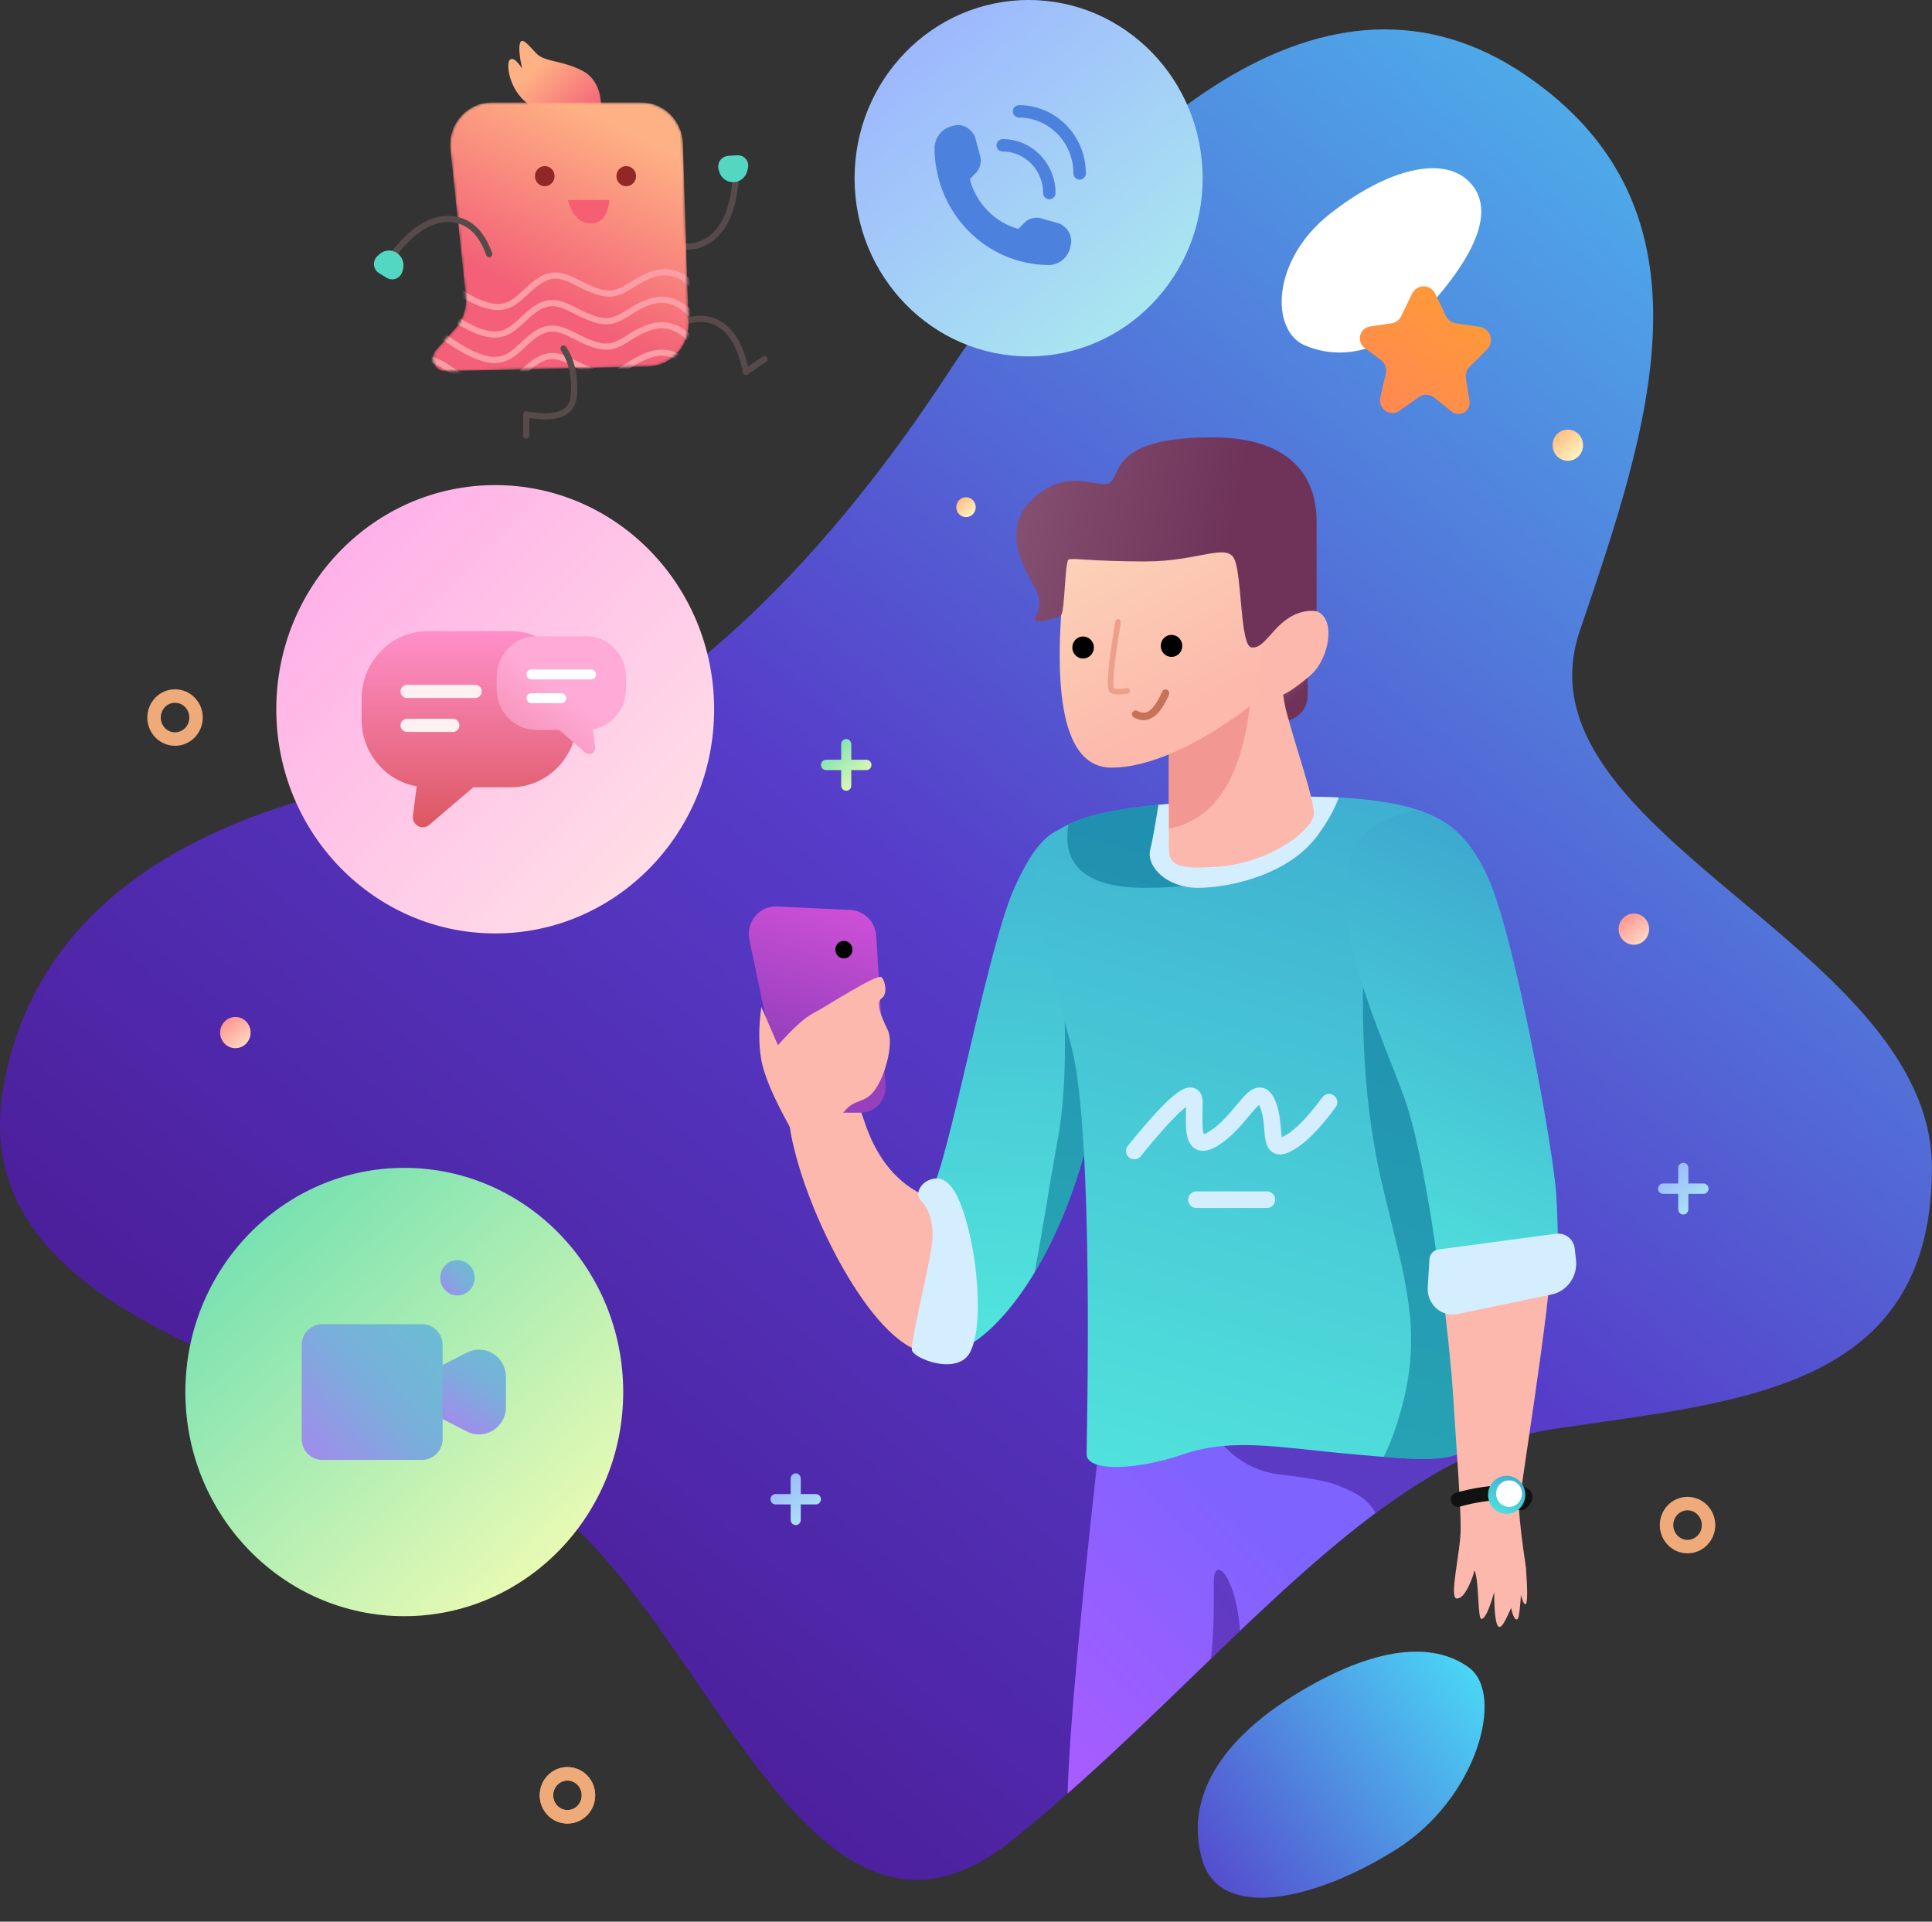 <svg width="746" height="742" viewBox="0 0 746 742" fill="none" xmlns="http://www.w3.org/2000/svg">
<rect x="0" y="0" width="746" height="742" fill="#333333" stroke="none"/>
<path d="M183.574 296.937C135.574 301.033 17.974 319.873 1.174 420.627C-15.626 521.38 152.374 534.487 213.974 582.816C275.574 631.145 313.974 772.036 390.774 710.601C467.574 649.166 529.174 562.337 600.374 551.688C671.574 541.04 745.974 536.944 745.974 450.935C745.974 364.925 583.574 321.511 609.974 243.693C636.374 165.875 665.974 81.504 589.174 29.079C512.374 -23.346 429.174 47.919 365.174 145.397C301.174 242.874 231.574 292.841 183.574 296.937Z" fill="url(#paint0_linear)"/>
<path d="M464.192 718.104C457.383 694.377 471.131 671.885 501 653.774C530.869 635.663 553.191 633.663 567.205 643.883C581.218 654.103 570.434 694.439 539 714.185C507.566 733.931 471 741.831 464.192 718.104Z" fill="url(#paint1_linear)"/>
<path d="M253.39 90.446C260.948 96.058 267.828 96.719 274.03 92.43C280.232 88.14 283.62 79.574 284.195 66.731" stroke="#564A4A" stroke-width="2.4" stroke-linecap="round" stroke-linejoin="round"/>
<path fill-rule="evenodd" clip-rule="evenodd" d="M283.135 70.35C285.689 70.325 287.916 68.544 288.544 66.023L288.805 64.979C289.347 62.803 288.055 60.607 285.918 60.073C285.534 59.977 285.137 59.94 284.741 59.963L281.181 60.17C278.935 60.3 277.203 62.256 277.313 64.537C277.327 64.839 277.374 65.138 277.453 65.428L277.647 66.147C278.325 68.653 280.573 70.375 283.135 70.35Z" fill="#53D7C3"/>
<path fill-rule="evenodd" clip-rule="evenodd" d="M232 41.2C232 41.2 232.8 31.371 224.8 27.275C216.8 23.179 210.4 23.998 207.2 20.722C204 17.445 201.6 14.169 200.8 16.626C200.266 18.265 200.533 21.541 201.6 26.456C199.466 23.179 197.866 22.087 196.8 23.179C195.2 24.818 196.8 36.286 205.6 41.2C214.4 46.115 232 41.2 232 41.2Z" fill="url(#paint2_linear)"/>
<path d="M260.8 125.571C267.733 122.295 273.6 122.295 278.4 125.571C283.2 128.848 286.4 134.855 288 143.592L295.2 138.678" stroke="#564A4A" stroke-width="2.4" stroke-linecap="round" stroke-linejoin="round"/>
<mask id="mask0" mask-type="alpha" maskUnits="userSpaceOnUse" x="167" y="39" width="99" height="105">
<path d="M265.879 124.604L263.7 55.417C263.421 46.579 256.344 39.562 247.708 39.562H189.811C180.975 39.562 173.811 46.897 173.811 55.945C173.811 56.53 173.842 57.114 173.903 57.695L179.821 114.084C180.311 118.758 178.817 123.423 175.719 126.892L168.386 135.1C166.597 137.103 166.732 140.212 168.688 142.044C169.601 142.899 170.8 143.36 172.037 143.331L250.251 141.511C259.085 141.305 266.084 133.806 265.883 124.76C265.882 124.708 265.881 124.656 265.879 124.604Z" fill="white"/>
</mask>
<g mask="url(#mask0)">
<path d="M265.879 124.604L263.7 55.417C263.421 46.579 256.344 39.562 247.708 39.562H189.811C180.975 39.562 173.811 46.897 173.811 55.945C173.811 56.53 173.842 57.114 173.903 57.695L179.821 114.084C180.311 118.758 178.817 123.423 175.719 126.892L168.386 135.1C166.597 137.103 166.732 140.212 168.688 142.044C169.601 142.899 170.8 143.36 172.037 143.331L250.251 141.511C259.085 141.305 266.084 133.806 265.883 124.76C265.882 124.708 265.881 124.656 265.879 124.604Z" fill="url(#paint3_linear)"/>
<path d="M269.6 112.465C264.267 105.912 258.4 103.728 252 105.912C242.4 109.189 240 115.742 230.4 112.465C220.8 109.189 216 102.636 207.2 109.189C198.4 115.742 196 125.572 174.4 110.827" stroke="#FC9CA4" stroke-width="2.4" stroke-linecap="round" stroke-linejoin="round"/>
<path d="M268.4 123.114C263.067 116.561 257.2 114.377 250.8 116.561C241.2 119.838 238.8 126.391 229.2 123.114C219.6 119.838 214.8 113.285 206 119.838C197.2 126.391 194.8 136.22 173.2 121.476" stroke="#FC9CA4" stroke-width="2.4" stroke-linecap="round" stroke-linejoin="round"/>
<path d="M268.4 132.944C263.067 126.391 257.2 124.207 250.8 126.391C241.2 129.667 238.8 136.221 229.2 132.944C219.6 129.667 214.8 123.114 206 129.667C197.2 136.221 194.8 146.05 173.2 131.306C170.689 129.591 168.49 128.085 166.603 126.786" stroke="#FC9CA4" stroke-width="2.4" stroke-linecap="round" stroke-linejoin="round"/>
<path d="M268.4 143.56C263.067 137.007 257.2 134.823 250.8 137.007C241.2 140.283 238.8 146.837 229.2 143.56C219.6 140.283 214.8 133.73 206 140.283C197.2 146.837 194.4 156.699 172.8 141.954C167.876 138.593 163.139 137.499 158.589 138.671" stroke="#FC9CA4" stroke-width="2.4" stroke-linecap="round" stroke-linejoin="round"/>
</g>
<path d="M217.6 134.582C220.8 139.497 222.133 145.504 221.6 152.603C221.067 159.702 214.933 162.16 203.2 159.975V168.167" stroke="#564A4A" stroke-width="2.4" stroke-linecap="round" stroke-linejoin="round"/>
<path d="M241.809 71.9C239.715 71.9 238.018 70.162 238.018 68.018C238.018 65.874 239.715 64.136 241.809 64.136C243.902 64.136 245.6 65.874 245.6 68.018C245.6 70.162 243.902 71.9 241.809 71.9Z" fill="#912727"/>
<path d="M210.346 71.9C208.252 71.9 206.555 70.162 206.555 68.018C206.555 65.874 208.252 64.136 210.346 64.136C212.439 64.136 214.137 65.874 214.137 68.018C214.137 70.162 212.439 71.9 210.346 71.9Z" fill="#912727"/>
<path fill-rule="evenodd" clip-rule="evenodd" d="M235.291 77.242H219.291C220.891 83.249 223.824 86.253 228.091 86.253C232.357 86.253 234.757 83.249 235.291 77.242Z" fill="#F65E73"/>
<path d="M188.891 98.13C185.691 89.094 180.357 84.576 172.891 84.576C165.424 84.576 157.957 89.763 150.491 100.139" stroke="#564A4A" stroke-width="2.4" stroke-linecap="round" stroke-linejoin="round"/>
<path fill-rule="evenodd" clip-rule="evenodd" d="M153.291 97.682C151.173 96.236 148.367 96.445 146.475 98.188L145.691 98.911C144.058 100.416 143.925 102.991 145.395 104.664C145.66 104.965 145.966 105.223 146.305 105.432L149.352 107.304C151.274 108.484 153.767 107.846 154.921 105.878C155.073 105.618 155.197 105.342 155.291 105.054L155.523 104.342C156.33 101.861 155.416 99.133 153.291 97.682Z" fill="#53D7C3"/>
<path d="M156.105 624.041C202.791 624.041 240.637 585.29 240.637 537.488C240.637 489.686 202.791 450.935 156.105 450.935C109.42 450.935 71.574 489.686 71.574 537.488C71.574 585.29 109.42 624.041 156.105 624.041Z" fill="url(#paint4_linear)"/>
<path fill-rule="evenodd" clip-rule="evenodd" d="M169.136 527.963L180.32 522.237C185.457 519.607 191.704 521.739 194.273 527C194.995 528.478 195.371 530.109 195.371 531.762V543.214C195.371 549.095 190.714 553.862 184.971 553.862C183.356 553.862 181.764 553.477 180.32 552.738L169.136 547.012C163.998 544.382 161.916 537.986 164.485 532.725C165.491 530.665 167.123 528.994 169.136 527.963Z" fill="url(#paint5_linear)"/>
<path d="M162.905 511.275H124.505C120.087 511.275 116.505 514.857 116.505 519.275V555.7C116.505 560.118 120.087 563.7 124.505 563.7H162.905C167.324 563.7 170.905 560.118 170.905 555.7V519.275C170.905 514.857 167.324 511.275 162.905 511.275Z" fill="url(#paint6_linear)"/>
<path d="M176.63 500.197C180.306 500.197 183.286 497.146 183.286 493.382C183.286 489.618 180.306 486.567 176.63 486.567C172.954 486.567 169.974 489.618 169.974 493.382C169.974 497.146 172.954 500.197 176.63 500.197Z" fill="url(#paint7_linear)"/>
<path d="M191.215 360.413C237.9 360.413 275.746 321.662 275.746 273.86C275.746 226.058 237.9 187.307 191.215 187.307C144.53 187.307 106.684 226.058 106.684 273.86C106.684 321.662 144.53 360.413 191.215 360.413Z" fill="url(#paint8_linear)"/>
<path fill-rule="evenodd" clip-rule="evenodd" d="M197.215 243.693C211.353 243.693 222.815 255.429 222.815 269.905V277.769C222.815 292.246 211.353 303.982 197.215 303.982L182.75 303.981L165.709 318.522C164.08 319.913 161.659 319.687 160.301 318.019C159.616 317.177 159.305 316.08 159.443 314.993L160.893 303.61C148.813 301.507 139.615 290.738 139.615 277.769V269.905C139.615 255.429 151.076 243.693 165.215 243.693H197.215Z" fill="url(#paint9_linear)"/>
<path d="M157.215 266.957H183.455" stroke="#FFF1F1" stroke-width="5.12" stroke-linecap="round" stroke-linejoin="round"/>
<path d="M157.215 280.063H174.815" stroke="#FFF1F1" stroke-width="5.12" stroke-linecap="round" stroke-linejoin="round"/>
<path fill-rule="evenodd" clip-rule="evenodd" d="M207.135 245.659C198.652 245.659 191.775 252.701 191.775 261.387V266.105C191.775 274.791 198.652 281.832 207.135 281.832L215.814 281.831L226.038 290.557C227.016 291.391 228.468 291.256 229.283 290.255C229.694 289.75 229.881 289.091 229.798 288.439L228.928 281.609C236.176 280.347 241.695 273.886 241.695 266.105V261.387C241.695 252.701 234.818 245.659 226.335 245.659H207.135Z" fill="url(#paint10_linear)"/>
<path d="M205.215 260.404H228.255" stroke="white" stroke-width="3.84" stroke-linecap="round" stroke-linejoin="round"/>
<path d="M205.215 269.578H216.735" stroke="white" stroke-width="3.84" stroke-linecap="round" stroke-linejoin="round"/>
<path d="M397.175 137.615C434.288 137.615 464.375 106.809 464.375 68.808C464.375 30.806 434.288 0 397.175 0C360.061 0 329.975 30.806 329.975 68.808C329.975 106.809 360.061 137.615 397.175 137.615Z" fill="url(#paint11_linear)"/>
<path fill-rule="evenodd" clip-rule="evenodd" d="M367.767 48.662C369.015 48.219 370.432 48.133 371.558 48.517L372.349 48.789C374.196 49.422 376.13 51.508 376.642 53.436L378.533 60.544C379.043 62.471 378.354 65.216 376.978 66.625L374.467 69.196C376.932 78.538 384.088 85.865 393.214 88.391L395.725 85.82C397.099 84.411 399.782 83.706 401.664 84.23L408.602 86.17C410.478 86.69 412.516 88.667 413.141 90.561L413.401 91.368C413.741 92.41 413.705 93.697 413.376 94.879C413.33 95.191 413.266 95.501 413.187 95.808C412.235 99.46 409.178 101.962 405.708 102.309C405.629 102.326 405.58 102.335 405.571 102.335C405.51 102.335 405.449 102.336 405.389 102.336C405.006 102.358 404.618 102.356 404.229 102.325C392.821 102.072 381.916 97.332 373.817 89.04C365.379 80.407 360.706 68.638 360.837 56.428C360.837 56.425 360.88 56.23 360.959 55.942C361.415 52.984 363.331 50.339 366.237 49.132C366.695 48.942 367.166 48.793 367.646 48.687L367.767 48.662Z" fill="#4C82DE"/>
<path d="M405.174 74.541C405.174 64.362 397.115 56.111 387.174 56.111" stroke="#4C82DE" stroke-width="4.8" stroke-linecap="round" stroke-linejoin="round"/>
<path d="M416.875 66.964C416.875 53.732 406.398 43.005 393.475 43.005" stroke="#4C82DE" stroke-width="4.8" stroke-linecap="round" stroke-linejoin="round"/>
<path d="M219.11 701.511C223.59 701.511 227.221 697.793 227.221 693.207C227.221 688.621 223.59 684.903 219.11 684.903C214.631 684.903 211 688.621 211 693.207C211 697.793 214.631 701.511 219.11 701.511Z" stroke="#EFAA7A" stroke-width="5.2"/>
<path fill-rule="evenodd" clip-rule="evenodd" d="M566.821 69.705C556.94 60.413 536.173 64.767 513.492 82.607C490.811 100.447 490.492 127.659 503.832 133.349C517.171 139.039 535.44 137.185 553.866 115.965C572.292 94.746 576.702 78.998 566.821 69.705Z" fill="white"/>
<path d="M67.587 285.363C72.066 285.363 75.697 281.645 75.697 277.059C75.697 272.472 72.066 268.754 67.587 268.754C63.107 268.754 59.476 272.472 59.476 277.059C59.476 281.645 63.107 285.363 67.587 285.363Z" stroke="#EFAA7A" stroke-width="5.2"/>
<path d="M219.11 701.511C223.59 701.511 227.221 697.793 227.221 693.207C227.221 688.621 223.59 684.903 219.11 684.903C214.631 684.903 211 688.621 211 693.207C211 697.793 214.631 701.511 219.11 701.511Z" stroke="#EFAA7A" stroke-width="5.2"/>
<path d="M651.61 597.172C656.09 597.172 659.721 593.454 659.721 588.867C659.721 584.281 656.09 580.563 651.61 580.563C647.131 580.563 643.5 584.281 643.5 588.867C643.5 593.454 647.131 597.172 651.61 597.172Z" stroke="#EFAA7A" stroke-width="5.2"/>
<path d="M547.846 153.339L540.391 158.607C538.206 160.151 535.213 159.589 533.705 157.352C532.932 156.205 532.67 154.778 532.983 153.423L535.093 144.29C535.558 142.28 534.796 140.18 533.163 138.967L526.926 134.336C524.922 132.847 524.475 129.977 525.929 127.924C526.64 126.921 527.716 126.255 528.914 126.077L537.305 124.828C538.933 124.586 540.341 123.539 541.069 122.028L545.222 113.411C546.444 110.876 549.443 109.835 551.919 111.086C552.905 111.585 553.703 112.402 554.19 113.411L558.343 122.028C559.071 123.539 560.479 124.586 562.107 124.828L571.394 126.21C574.126 126.617 576.02 129.214 575.623 132.013C575.465 133.127 574.952 134.157 574.165 134.942L567.445 141.649C566.267 142.825 565.729 144.52 566.007 146.181L567.434 154.702C567.836 157.097 566.264 159.373 563.924 159.784C562.735 159.993 561.514 159.68 560.561 158.922L553.753 153.509C552.031 152.14 549.641 152.071 547.846 153.339Z" fill="url(#paint12_linear)"/>
<path fill-rule="evenodd" clip-rule="evenodd" d="M326.75 285.363C327.827 285.363 328.7 286.257 328.7 287.36V293.35H334.55C335.578 293.35 336.42 294.164 336.495 295.197L336.5 295.346C336.5 296.449 335.627 297.343 334.55 297.343H328.7V303.333C328.7 304.386 327.905 305.248 326.896 305.324L326.75 305.33C325.673 305.33 324.8 304.436 324.8 303.333V297.343H318.95C317.922 297.343 317.08 296.529 317.005 295.495L317 295.346C317 294.244 317.873 293.35 318.95 293.35H324.8V287.36C324.8 286.307 325.595 285.445 326.604 285.369L326.75 285.363Z" fill="url(#paint13_linear)"/>
<path fill-rule="evenodd" clip-rule="evenodd" d="M649.971 448.989C651.048 448.989 651.921 449.883 651.921 450.986V456.976H657.771C658.799 456.976 659.641 457.79 659.715 458.823L659.721 458.973C659.721 460.075 658.848 460.969 657.771 460.969H651.921V466.959C651.921 468.012 651.125 468.874 650.116 468.95L649.971 468.956C648.894 468.956 648.021 468.062 648.021 466.959V460.969H642.171C641.143 460.969 640.301 460.155 640.226 459.122L640.221 458.973C640.221 457.87 641.094 456.976 642.171 456.976H648.021V450.986C648.021 449.933 648.816 449.071 649.825 448.995L649.971 448.989Z" fill="url(#paint14_linear)"/>
<path fill-rule="evenodd" clip-rule="evenodd" d="M307.25 568.901C308.327 568.901 309.2 569.795 309.2 570.898V576.888H315.05C316.078 576.888 316.92 577.702 316.995 578.735L317 578.884C317 579.987 316.127 580.881 315.05 580.881H309.2V586.871C309.2 587.924 308.405 588.786 307.396 588.862L307.25 588.868C306.173 588.868 305.3 587.974 305.3 586.871V580.881H299.45C298.422 580.881 297.58 580.066 297.505 579.033L297.5 578.884C297.5 577.782 298.373 576.888 299.45 576.888H305.3V570.898C305.3 569.845 306.095 568.983 307.104 568.907L307.25 568.901Z" fill="url(#paint15_linear)"/>
<path d="M605.383 177.923C608.632 177.923 611.266 175.226 611.266 171.899C611.266 168.572 608.632 165.875 605.383 165.875C602.134 165.875 599.5 168.572 599.5 171.899C599.5 175.226 602.134 177.923 605.383 177.923Z" fill="url(#paint16_linear)"/>
<path d="M90.883 404.721C94.132 404.721 96.766 402.024 96.766 398.697C96.766 395.371 94.132 392.674 90.883 392.674C87.634 392.674 85 395.371 85 398.697C85 402.024 87.634 404.721 90.883 404.721Z" fill="url(#paint17_linear)"/>
<path d="M630.883 364.788C634.132 364.788 636.766 362.091 636.766 358.764C636.766 355.438 634.132 352.741 630.883 352.741C627.634 352.741 625 355.438 625 358.764C625 362.091 627.634 364.788 630.883 364.788Z" fill="url(#paint18_linear)"/>
<path d="M373 199.665C375.071 199.665 376.75 197.945 376.75 195.825C376.75 193.704 375.071 191.985 373 191.985C370.929 191.985 369.25 193.704 369.25 195.825C369.25 197.945 370.929 199.665 373 199.665Z" fill="url(#paint19_linear)"/>
<path fill-rule="evenodd" clip-rule="evenodd" d="M426.775 536.944L444.8 534.739C521.768 525.364 560.748 521.184 561.74 522.2C562.404 522.879 565.269 540.889 567.654 561.854C516.111 585.783 467.783 643.569 412.247 692.514C412.849 668.049 417.692 616.192 426.775 536.944Z" fill="url(#paint20_linear)"/>
<path opacity="0.4" d="M478.793 629.697L477.639 630.796C474.297 633.985 470.942 637.211 467.571 640.461C468.846 629.122 468.7 618.389 468.7 610.522C468.7 600.209 477.337 608.561 478.793 629.697Z" fill="#27006D"/>
<path opacity="0.4" d="M559.427 522.067L559.7 522.06L561.894 522.543L561.978 522.821C562.929 526.231 565.489 542.825 567.654 561.854C555.328 567.576 543.187 575.234 531.087 584.244C529.2 580.684 526.631 578.398 523.378 576.665L523 576.467C515 572.372 511 571.348 494 569.3C482.667 567.935 473.333 561.45 466 549.845L479.547 543.356C494.275 536.28 505.797 530.669 514.113 526.525L524.795 525.33C543.248 523.297 554.792 522.21 559.427 522.067Z" fill="#27006D"/>
<path d="M373.74 446.839C372.14 459.399 368.14 464.86 361.74 463.222C352.14 460.764 340.14 452.573 333.74 432.914C327.34 413.254 319.34 411.616 312.94 412.435C306.54 413.254 299.34 420.627 308.94 451.754C318.54 482.881 344.94 530.391 364.94 521.381C378.274 515.374 386.807 497.352 390.54 467.317C388.94 459.126 388.14 455.03 388.14 455.03C388.14 455.03 383.34 452.3 373.74 446.839Z" fill="#FCB8AC"/>
<path fill-rule="evenodd" clip-rule="evenodd" d="M412.14 319.873C405.207 319.873 398.274 327.791 391.34 343.628C380.94 367.383 365.74 451.754 359.34 459.945C352.94 468.137 368.94 462.403 365.74 491.891C362.54 521.38 356.14 522.2 368.14 521.38C380.14 520.561 409.74 491.072 422.54 429.637C431.074 388.68 427.607 352.092 412.14 319.873Z" fill="url(#paint21_linear)"/>
<path opacity="0.5" d="M410.774 382.946L413.873 385.317C418.683 389.005 423.032 392.389 426.921 395.468C426.449 406.497 424.988 417.887 422.54 429.637C417.042 456.027 408.443 476.523 399.472 491.383L399.814 489.595C402.57 475.045 405.695 454.706 408.217 441.126L408.374 440.286C411.041 426.087 411.841 406.974 410.774 382.946Z" fill="#006A8F"/>
<path fill-rule="evenodd" clip-rule="evenodd" d="M300.025 350.009L328.435 351.373C333.731 351.627 337.993 355.92 338.327 361.338L341.896 419.188C342.23 424.606 338.211 429.275 332.92 429.618C332.718 429.631 332.517 429.637 332.315 429.637H311.101C306.574 429.637 302.663 426.399 301.714 421.867L289.369 362.877C288.165 357.127 291.743 351.466 297.359 350.234C298.234 350.042 299.13 349.966 300.025 350.009Z" fill="url(#paint22_linear)"/>
<path d="M325.848 370.061C327.675 370.061 329.156 368.545 329.156 366.674C329.156 364.803 327.675 363.287 325.848 363.287C324.021 363.287 322.54 364.803 322.54 366.674C322.54 368.545 324.021 370.061 325.848 370.061Z" fill="black"/>
<path fill-rule="evenodd" clip-rule="evenodd" d="M404.94 323.149C417.74 312.501 439.34 310.862 479.34 308.405C519.34 305.948 544.14 309.224 556.14 316.596C568.14 323.969 576.94 544.316 570.54 554.965C564.14 565.614 550.54 563.976 522.54 561.518C494.54 559.061 476.14 554.965 456.94 561.518C437.74 568.071 419.574 568.071 419.574 561.518C419.574 554.965 422.54 437.829 413.74 404.244C404.94 370.659 392.14 333.798 404.94 323.149Z" fill="url(#paint23_linear)"/>
<path d="M437.975 444.434C453.441 425.321 461.175 419.041 461.175 425.594C461.175 435.423 459.575 446.072 469.975 438.7C480.375 431.328 485.175 417.402 489.175 425.594C493.175 433.785 489.175 445.253 496.375 441.976C501.175 439.792 506.775 434.331 513.175 425.594" stroke="#D4EEFF" stroke-width="6.4" stroke-linecap="round" stroke-linejoin="round"/>
<path d="M461.975 463.222H489.175" stroke="#D4EEFF" stroke-width="6.4" stroke-linecap="round" stroke-linejoin="round"/>
<path opacity="0.5" d="M476.636 308.572L493.175 322.33C487.841 335.982 470.774 342.809 441.974 342.809C414.087 342.809 410.536 329.496 412.599 318.296C425.576 312.073 445.279 310.513 476.636 308.572Z" fill="#006A8F"/>
<path opacity="0.5" d="M526.775 364.925L567.774 394.041C572.633 461.128 574.509 548.362 570.54 554.965C565.109 564.002 554.492 564.19 534.29 562.538C536.004 559.17 537.789 554.846 539.575 549.231C550.775 514.008 541.975 493.53 533.175 455.03C527.456 430.014 525.285 400.847 526.66 367.53L526.775 364.925Z" fill="#006A8F"/>
<path d="M504.937 252.205C504.937 258.595 504.937 264.001 504.937 268.424C504.937 275.059 499.177 279.483 491.977 278.745C484.777 278.008 486.217 266.213 489.817 261.052C492.217 257.612 497.257 254.663 504.937 252.205Z" fill="url(#paint24_linear)"/>
<path fill-rule="evenodd" clip-rule="evenodd" d="M516.913 307.912L516.802 308.232C515.347 312.37 512.726 317.069 508.94 322.33C497.74 337.894 474.54 342.809 462.54 342.809C450.54 342.809 442.54 334.617 444.14 328.064L444.263 327.551C445.112 323.944 446.124 318.338 447.298 310.734C456.416 309.843 467.003 309.163 479.34 308.405L481.395 308.283C495.003 307.504 506.809 307.403 516.913 307.912Z" fill="#D4EEFF"/>
<path d="M496.94 242.874C494.273 254.888 494.273 265.81 496.94 275.639C500.94 290.384 507.34 308.405 507.34 314.139C507.34 319.873 491.34 332.979 470.54 334.617C449.74 336.256 451.34 332.16 451.34 323.149C451.34 314.139 451.34 278.916 451.34 269.906C451.34 263.899 466.54 254.888 496.94 242.874Z" fill="#FCB8AC"/>
<path d="M483.574 260.076C481.974 296.118 471.308 316.05 451.574 319.873L451.339 319.916V274.552L483.574 260.076Z" fill="#F39793"/>
<path d="M546 416.736C554.667 476.806 559.667 517.08 561 537.558C563 568.276 564 581.28 564 590.29C564 599.301 559.34 617.219 562.54 617.219C564.673 617.219 566.827 614.045 569 607.697C569.179 605.881 569.512 606.222 570 608.721C571 613.841 570.716 625.104 572 625.104C573.333 625.104 574.98 621.656 576.94 614.762C576.98 623.704 577.667 628.175 579 628.175C581 628.175 583.34 619.677 585.74 617.219C588.14 614.762 589.74 608.209 588.94 603.294C588.14 598.379 586.54 586.092 586.54 581.997C586.54 577.901 599 502.336 599 484.314C599 472.3 596.447 448.887 591.34 414.073L546 416.736Z" fill="#FCB8AC"/>
<path d="M563 579.027C569.627 577.184 576.14 576.263 582.54 576.263C588.94 576.263 590.54 577.628 587.34 580.358" stroke="#111111" stroke-width="5.6" stroke-linecap="round" stroke-linejoin="round"/>
<path d="M581.758 584.53C585.725 584.53 588.94 581.238 588.94 577.176C588.94 573.115 585.725 569.823 581.758 569.823C577.792 569.823 574.577 573.115 574.577 577.176C574.577 581.238 577.792 584.53 581.758 584.53Z" fill="url(#paint25_linear)"/>
<path d="M582.687 581.84C585.448 581.84 587.687 579.548 587.687 576.72C587.687 573.893 585.448 571.601 582.687 571.601C579.925 571.601 577.687 573.893 577.687 576.72C577.687 579.548 579.925 581.84 582.687 581.84Z" fill="white"/>
<path fill-rule="evenodd" clip-rule="evenodd" d="M546.54 313.32C558.273 314.958 567.607 323.423 574.54 338.713C584.94 361.649 599.88 443.972 600.94 461.584C602 479.195 601.6 494.144 600 496.602C598.4 499.059 556.14 500.902 556.14 496.806C556.14 492.711 549.74 445.201 542.54 424.722C535.34 404.244 520.14 373.117 519.34 345.266C518.807 326.699 527.873 316.05 546.54 313.32Z" fill="url(#paint26_linear)"/>
<path fill-rule="evenodd" clip-rule="evenodd" d="M600.872 476.373L555.416 482.444C553.514 482.698 552.057 484.297 551.941 486.257L551.296 497.143C550.975 502.561 555.006 507.221 560.298 507.549C561.131 507.601 561.968 507.541 562.786 507.371L599.091 499.836C605.12 498.584 609.22 492.828 608.54 486.567L608.061 482.147C607.67 478.55 604.506 475.958 600.993 476.358C600.953 476.362 600.912 476.367 600.872 476.373Z" fill="#D4EEFF"/>
<path d="M411.897 215.31C405.177 269.373 410.937 296.405 429.177 296.405C456.537 296.405 494.697 265.441 499.017 255.857C503.337 246.273 501.177 207.938 481.737 196.879C468.777 189.507 445.497 195.651 411.897 215.31Z" fill="url(#paint27_linear)"/>
<path d="M489.922 243.693C493.282 238.287 498.562 235.584 505.762 235.584C516.562 235.584 514.083 254.014 505.708 261.018C497.333 268.022 493.413 270.233 487.708 269.127C483.904 268.39 484.642 259.912 489.922 243.693Z" fill="#FCB8AC"/>
<path d="M508.377 235.952C504.057 235.461 499.977 236.689 496.137 239.638C490.377 244.062 487.497 250.697 483.177 249.96C478.857 249.222 479.577 222.682 476.697 216.047C473.817 209.412 463.017 216.784 442.137 216.784C421.257 216.784 414.057 215.31 412.617 216.047C411.177 216.784 411.177 235.952 409.737 237.427C408.297 238.901 398.937 241.113 399.657 238.901C400.377 236.689 402.537 233.741 400.377 228.58C398.217 223.419 384.537 205.726 398.937 192.456C413.337 179.186 425.577 190.244 429.177 185.821C432.777 181.398 431.337 168.865 468.057 168.865C504.777 168.865 508.377 190.982 508.377 201.303C508.377 208.184 508.377 219.733 508.377 235.952Z" fill="url(#paint28_linear)"/>
<path d="M418.214 254.272C420.509 254.272 422.37 252.366 422.37 250.016C422.37 247.666 420.509 245.76 418.214 245.76C415.918 245.76 414.057 247.666 414.057 250.016C414.057 252.366 415.918 254.272 418.214 254.272Z" fill="black"/>
<path d="M452.355 253.646C454.651 253.646 456.511 251.74 456.511 249.39C456.511 247.039 454.651 245.134 452.355 245.134C450.06 245.134 448.199 247.039 448.199 249.39C448.199 251.74 450.06 253.646 452.355 253.646Z" fill="black"/>
<path d="M431.704 240.191C428.824 257.393 428.104 266.24 429.544 266.731C430.984 267.223 432.904 267.223 435.304 266.731" stroke="#ECA08B" stroke-width="2.16" stroke-linecap="round" stroke-linejoin="round"/>
<path d="M438.537 275.762C442.857 278.22 446.697 275.517 450.057 267.653" stroke="#C57256" stroke-width="2.88" stroke-linecap="round" stroke-linejoin="round"/>
<path fill-rule="evenodd" clip-rule="evenodd" d="M361.74 455.03C356.14 455.03 352.94 460.764 355.34 463.222C357.74 465.679 360.14 469.775 360.14 477.147C360.14 484.519 351.34 518.104 352.14 521.38C352.94 524.657 369.74 531.21 374.54 522.2C379.34 513.189 377.74 491.072 374.54 477.147C371.34 463.222 367.34 455.03 361.74 455.03Z" fill="#D4EEFF"/>
<path d="M305.177 435.495C298.777 424.028 295.043 415.29 293.977 409.283C292.91 403.276 292.91 396.45 293.977 388.805L300.377 403.549C306.243 396.996 310.777 392.9 313.977 391.262C318.777 388.805 338.777 375.699 340.377 377.337C341.977 378.975 342.777 383.89 340.377 385.528C337.977 387.166 340.375 392.776 342.775 397.691C345.175 402.606 341.975 414.893 337.975 420.627C333.975 426.361 330.211 424.028 326.211 428.942C323.544 432.219 316.533 434.403 305.177 435.495Z" fill="#FCB8AC"/>
<path d="M587.66 608.477C587.22 618.879 586.666 624.421 586 625.104C585 626.128 583.418 623.041 583 616.912C582.721 612.827 584.274 610.015 587.66 608.477Z" fill="#FCB8AC"/>
<path d="M589.179 604.946C589.846 613.82 589.846 618.598 589.179 619.28C588.179 620.304 587.179 615.185 586.179 612.113C585.513 610.065 586.513 607.676 589.179 604.946Z" fill="#FCB8AC"/>
<defs>
<linearGradient id="paint0_linear" x1="830.999" y1="-66.012" x2="89.793" y2="822.982" gradientUnits="userSpaceOnUse">
<stop stop-color="#49E9FB"/>
<stop offset="0.536" stop-color="#563CC9"/>
<stop offset="1" stop-color="#450B7C"/>
</linearGradient>
<linearGradient id="paint1_linear" x1="598.607" y1="653.993" x2="382.696" y2="810.871" gradientUnits="userSpaceOnUse">
<stop stop-color="#49E9FB"/>
<stop offset="0.616" stop-color="#563CC9"/>
<stop offset="1" stop-color="#450B7C"/>
</linearGradient>
<linearGradient id="paint2_linear" x1="207.692" y1="25.399" x2="228.917" y2="46.541" gradientUnits="userSpaceOnUse">
<stop stop-color="#FEB184"/>
<stop offset="1" stop-color="#F36077"/>
</linearGradient>
<linearGradient id="paint3_linear" x1="246.374" y1="52.76" x2="214.002" y2="118.834" gradientUnits="userSpaceOnUse">
<stop stop-color="#FEB184"/>
<stop offset="1" stop-color="#F36077"/>
</linearGradient>
<linearGradient id="paint4_linear" x1="74.61" y1="430.861" x2="245.073" y2="620.044" gradientUnits="userSpaceOnUse">
<stop stop-color="#59DBB0"/>
<stop offset="1" stop-color="#FEFFB5"/>
</linearGradient>
<linearGradient id="paint5_linear" x1="195.371" y1="517.384" x2="173.261" y2="553.401" gradientUnits="userSpaceOnUse">
<stop stop-color="#69BED3"/>
<stop offset="0.46" stop-color="#79AFDA"/>
<stop offset="1" stop-color="#A786EF"/>
</linearGradient>
<linearGradient id="paint6_linear" x1="170.905" y1="509.461" x2="110.891" y2="562.901" gradientUnits="userSpaceOnUse">
<stop stop-color="#69BED3"/>
<stop offset="0.46" stop-color="#79AFDA"/>
<stop offset="1" stop-color="#A786EF"/>
</linearGradient>
<linearGradient id="paint7_linear" x1="183.286" y1="485.156" x2="167.775" y2="499.83" gradientUnits="userSpaceOnUse">
<stop stop-color="#69BED3"/>
<stop offset="0.46" stop-color="#79AFDA"/>
<stop offset="1" stop-color="#A786EF"/>
</linearGradient>
<linearGradient id="paint8_linear" x1="106.684" y1="187.307" x2="279.742" y2="356.322" gradientUnits="userSpaceOnUse">
<stop stop-color="#FFA8E8"/>
<stop offset="1" stop-color="#FFE6E6"/>
</linearGradient>
<linearGradient id="paint9_linear" x1="181.215" y1="243.773" x2="181.215" y2="319.434" gradientUnits="userSpaceOnUse">
<stop stop-color="#FF8FCA"/>
<stop offset="1" stop-color="#DC5761"/>
</linearGradient>
<linearGradient id="paint10_linear" x1="216.735" y1="266.311" x2="160.879" y2="341.696" gradientUnits="userSpaceOnUse">
<stop stop-color="#FFAAD7"/>
<stop offset="1" stop-color="#DC5761"/>
</linearGradient>
<linearGradient id="paint11_linear" x1="346.948" y1="3.212" x2="491.467" y2="175.718" gradientUnits="userSpaceOnUse">
<stop stop-color="#9CB3FF"/>
<stop offset="1" stop-color="#B0FFE9"/>
</linearGradient>
<linearGradient id="paint12_linear" x1="517.57" y1="177.321" x2="566.885" y2="107.377" gradientUnits="userSpaceOnUse">
<stop stop-color="#FF815E"/>
<stop offset="1" stop-color="#FF9C34"/>
</linearGradient>
<linearGradient id="paint13_linear" x1="317.35" y1="283.048" x2="337.012" y2="304.869" gradientUnits="userSpaceOnUse">
<stop stop-color="#59DBB0"/>
<stop offset="1" stop-color="#FEFFB5"/>
</linearGradient>
<linearGradient id="paint14_linear" x1="642.683" y1="449.455" x2="663.652" y2="474.484" gradientUnits="userSpaceOnUse">
<stop stop-color="#9CB3FF"/>
<stop offset="1" stop-color="#B0FFE9"/>
</linearGradient>
<linearGradient id="paint15_linear" x1="299.963" y1="569.367" x2="320.931" y2="594.396" gradientUnits="userSpaceOnUse">
<stop stop-color="#9CB3FF"/>
<stop offset="1" stop-color="#B0FFE9"/>
</linearGradient>
<linearGradient id="paint16_linear" x1="599.711" y1="164.478" x2="611.575" y2="177.644" gradientUnits="userSpaceOnUse">
<stop stop-color="#FFAF73"/>
<stop offset="1" stop-color="#FFFECC"/>
</linearGradient>
<linearGradient id="paint17_linear" x1="85" y1="392.674" x2="94.711" y2="404.497" gradientUnits="userSpaceOnUse">
<stop stop-color="#FF8989"/>
<stop offset="1" stop-color="#FFDDC5"/>
</linearGradient>
<linearGradient id="paint18_linear" x1="625" y1="352.741" x2="634.711" y2="364.564" gradientUnits="userSpaceOnUse">
<stop stop-color="#FF8989"/>
<stop offset="1" stop-color="#FFDDC5"/>
</linearGradient>
<linearGradient id="paint19_linear" x1="369.385" y1="191.095" x2="376.947" y2="199.487" gradientUnits="userSpaceOnUse">
<stop stop-color="#FFAF73"/>
<stop offset="1" stop-color="#FFFECC"/>
</linearGradient>
<linearGradient id="paint20_linear" x1="319.228" y1="805.461" x2="507.649" y2="613.119" gradientUnits="userSpaceOnUse">
<stop stop-color="#DC53FF"/>
<stop offset="1" stop-color="#7F63FF"/>
</linearGradient>
<linearGradient id="paint21_linear" x1="383.078" y1="582.862" x2="404.123" y2="223.771" gradientUnits="userSpaceOnUse">
<stop stop-color="#57F4E0"/>
<stop offset="1" stop-color="#399FCD"/>
</linearGradient>
<linearGradient id="paint22_linear" x1="326.994" y1="336.284" x2="307.133" y2="402.969" gradientUnits="userSpaceOnUse">
<stop stop-color="#DA53DD"/>
<stop offset="1" stop-color="#9740BE"/>
</linearGradient>
<linearGradient id="paint23_linear" x1="453.824" y1="679.487" x2="583.257" y2="230.381" gradientUnits="userSpaceOnUse">
<stop stop-color="#57F4E0"/>
<stop offset="1" stop-color="#399FCD"/>
</linearGradient>
<linearGradient id="paint24_linear" x1="487.567" y1="246.183" x2="504.3" y2="265.615" gradientUnits="userSpaceOnUse">
<stop stop-color="#A77F99"/>
<stop offset="1" stop-color="#6F3359"/>
</linearGradient>
<linearGradient id="paint25_linear" x1="576.05" y1="590.954" x2="587.184" y2="564.491" gradientUnits="userSpaceOnUse">
<stop stop-color="#57F4E0"/>
<stop offset="1" stop-color="#399FCD"/>
</linearGradient>
<linearGradient id="paint26_linear" x1="541.983" y1="555.725" x2="644.908" y2="324.128" gradientUnits="userSpaceOnUse">
<stop stop-color="#57F4E0"/>
<stop offset="1" stop-color="#399FCD"/>
</linearGradient>
<linearGradient id="paint27_linear" x1="423.949" y1="179.277" x2="491.235" y2="297.53" gradientUnits="userSpaceOnUse">
<stop stop-color="#FCDABB"/>
<stop offset="0.747" stop-color="#FCB9AC"/>
<stop offset="1" stop-color="#FCB8AC"/>
</linearGradient>
<linearGradient id="paint28_linear" x1="251.559" y1="195.103" x2="468.218" y2="240.457" gradientUnits="userSpaceOnUse">
<stop stop-color="#A77F99"/>
<stop offset="1" stop-color="#6F3359"/>
</linearGradient>
</defs>
</svg>
